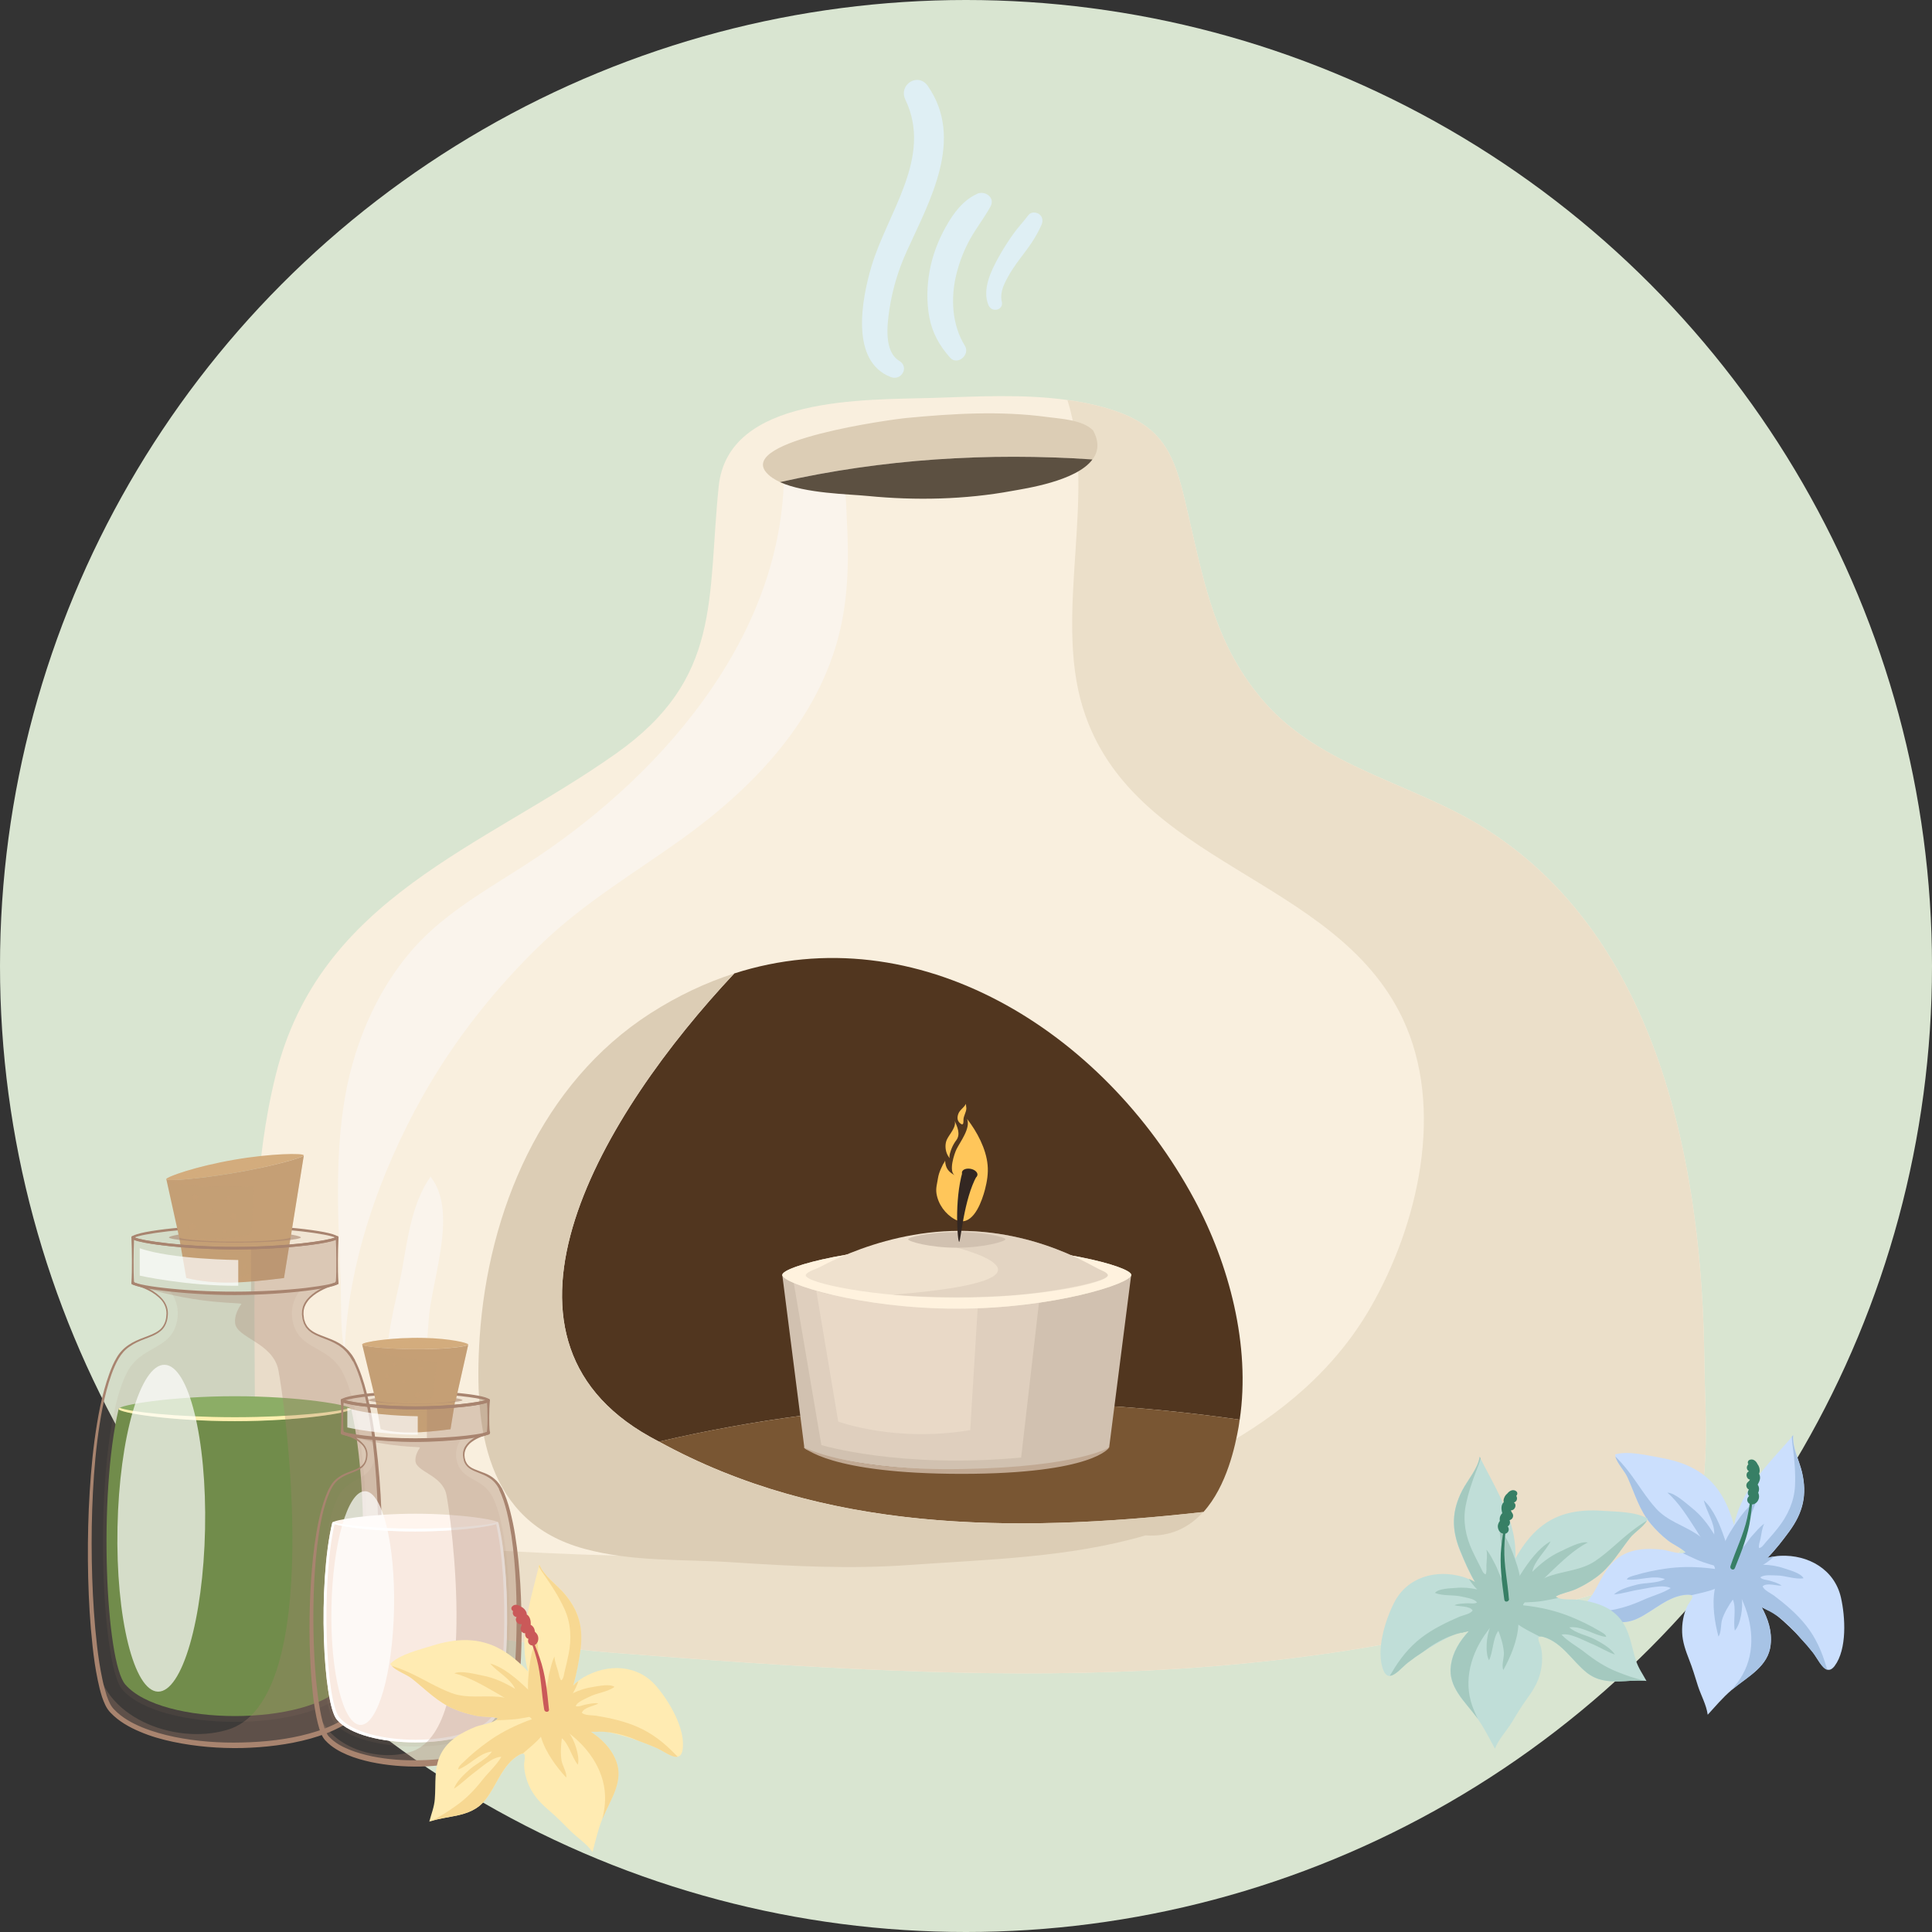 <?xml version="1.0" encoding="UTF-8"?>
<svg xmlns="http://www.w3.org/2000/svg" viewBox="0 0 220 220">
  <rect x="0" y="0" width="220" height="220" fill="#333333" stroke="none"/>
  <defs>
    <style>
      .cls-1, .cls-2, .cls-3, .cls-4 {
        fill: #a8846f;
      }

      .cls-5 {
        fill: #ebdfc9;
      }

      .cls-6 {
        fill: #dfeff4;
      }

      .cls-7, .cls-8 {
        fill: #fff;
      }

      .cls-9, .cls-10 {
        fill: #fff2de;
      }

      .cls-11, .cls-12 {
        fill: #c49f75;
      }

      .cls-13 {
        fill: #795633;
      }

      .cls-14 {
        fill: #f9eae1;
      }

      .cls-15 {
        isolation: isolate;
      }

      .cls-16 {
        fill: #c1a993;
      }

      .cls-17 {
        fill: #c0ded8;
      }

      .cls-18 {
        fill: #f9efde;
      }

      .cls-19 {
        fill: #8cad66;
      }

      .cls-2, .cls-20 {
        opacity: .1;
      }

      .cls-21 {
        fill: #ffc65a;
      }

      .cls-8 {
        opacity: .7;
      }

      .cls-22 {
        fill: #dccdb5;
      }

      .cls-23 {
        opacity: .4;
      }

      .cls-24 {
        fill: #a4c9bf;
      }

      .cls-25 {
        fill: #faf4ec;
      }

      .cls-26 {
        fill: #fff0b0;
      }

      .cls-27 {
        fill: #5c5041;
      }

      .cls-28 {
        fill: #332722;
      }

      .cls-29 {
        fill: #cbdffd;
      }

      .cls-3 {
        opacity: .6;
      }

      .cls-12, .cls-4, .cls-10, .cls-30 {
        opacity: .3;
      }

      .cls-12, .cls-30 {
        mix-blend-mode: multiply;
      }

      .cls-31 {
        fill: #fff5ee;
      }

      .cls-32 {
        fill: #efe1ce;
      }

      .cls-33 {
        fill: #718c4b;
      }

      .cls-34 {
        fill: #d1c1b0;
      }

      .cls-35, .cls-30 {
        fill: #d3ac7d;
      }

      .cls-36 {
        fill: #a7c3e5;
      }

      .cls-37 {
        fill: #d9e5d1;
      }

      .cls-38 {
        fill: #ca5959;
      }

      .cls-39 {
        fill: #ffebb2;
      }

      .cls-40 {
        fill: #51361f;
      }

      .cls-41 {
        fill: #f7d892;
      }

      .cls-42 {
        fill: #377f65;
      }
    </style>
  </defs>
  <g class="cls-15">
    <g id="Layer_2" data-name="Layer 2">
      <g id="_2" data-name="2">
        <g>
          <circle class="cls-37" cx="110" cy="110" r="110"/>
          <g>
            <g>
              <path class="cls-18" d="m191.63,176.13c-2.19,3.32-5.54,4.01-9.11,5.11-7.56,2.3-15.24,4.17-23,5.65-19.2,3.65-38.51,4.13-57.85,3.33-10.65-.4-21.32-1.2-31.98-2.03-6.43-.51-12.6-1.64-19.02-2.4-6.42-.75-13.12-2.69-17.04-8.19-.08-.12-.17-.23-.25-.37-.65-.97-1.19-1.96-1.66-2.96-3.03-6.54-2.67-14.08-2.73-21.17-.06-10.32-.1-20.61,2.41-30.69,5.02-20.23,23.55-25.85,38.76-36.61,12.07-8.53,10.36-17.53,11.68-30.42,1.06-10.33,16.62-9.83,24.44-10.07,4.84-.15,10.21-.47,15.27.24,2.17.29,4.28.78,6.25,1.54.43.17.83.34,1.2.55,4.42,2.21,5.16,6.05,6.34,11.12,1.83,7.91,3.11,14.9,8.69,21.25,6.4,7.29,16.7,9.17,24.7,14.1,20.3,12.48,25.15,39.02,25.35,61.13.05,5.84,1.04,15.66-2.44,20.89Z"/>
              <path class="cls-5" d="m191.63,176.13c-2.19,3.32-5.54,4.01-9.11,5.11-7.56,2.3-15.24,4.17-23,5.65-19.2,3.65-38.51,4.13-57.85,3.33-10.65-.4-21.32-1.2-31.98-2.03-6.43-.51-12.6-1.64-19.02-2.4-6.42-.75-13.12-2.69-17.04-8.19-.08-.12-.17-.23-.25-.37-.65-.97-1.19-1.96-1.66-2.96,6.04.66,12.04,1.47,17.82,1.85,22.24,1.46,44.68,2.3,66.52-2.9,15.12-3.6,31.9-10.16,40.05-24.41,5.39-9.41,8.46-22.61,3.6-32.85-7.74-16.26-30.81-17.41-36.39-35.32-3.37-10.78,1.63-24.33-1.77-35.09,2.17.29,4.28.78,6.25,1.54.43.17.83.34,1.2.55,4.42,2.21,5.16,6.05,6.34,11.12,1.83,7.91,3.11,14.9,8.69,21.25,6.4,7.29,16.7,9.17,24.7,14.1,20.3,12.48,25.15,39.02,25.35,61.13.05,5.84,1.04,15.66-2.44,20.89Z"/>
              <path class="cls-40" d="m141.17,161.65c1.25-8.42-1.2-17.7-5.17-25.07-10.39-19.3-31.6-32.41-52.39-25.73-14.96,15.93-30.2,41.23-9.61,52.75.35.2.7.37,1.05.56,21.77-5.09,44.15-5.65,66.12-2.5Z"/>
              <path class="cls-13" d="m75.05,164.16c18.66,10.24,40.07,10.47,61.98,8.02,2.69-2.97,3.64-7.61,4.01-9.68.05-.28.08-.56.12-.84-21.96-3.15-44.35-2.58-66.12,2.5Z"/>
              <path class="cls-22" d="m74,163.6c-20.59-11.51-5.35-36.82,9.61-52.75-3.21,1.03-6.4,2.52-9.55,4.54-12.38,7.96-18.48,22.55-19.44,36.89-.69,10.37.69,21.04,11.94,24.09,5.57,1.51,11.28,1.16,16.98,1.54,6.69.44,13.27.78,19.96.3,8.93-.63,18.3-.84,26.93-3.37,2.92.2,5.04-.96,6.59-2.67-22.32,2.5-44.12,2.24-63.03-8.58Z"/>
              <path class="cls-25" d="m89.27,52.97c.32,18.8-13.3,34.69-28.01,44.57-4.45,2.99-9.51,5.65-13.29,9.51-4.67,4.77-7.55,11.36-8.68,17.86-1.21,6.94-.77,14.24-.5,21.24.09,2.52-.06,5.33.46,7.77.32-10.01,4.01-20.41,8.86-29.05,3.61-6.44,8.36-12.44,13.7-17.54,4.8-4.58,10.37-7.88,15.74-11.72,7.9-5.66,15.05-12.97,17.77-22.53,1.27-4.47,1.37-9.12,1.12-13.74-.14-2.59,0-6.29-2.35-8.01"/>
              <path class="cls-25" d="m49.03,133.99c-2.21,3.09-2.66,7.45-3.33,11.04-.66,3.54-3.76,13.94.31,16.2,2.68-1.69,2.56-9.62,2.93-12.12.76-5.05,2.95-11.44.09-15.12Z"/>
              <path class="cls-22" d="m124.41,52.32c.65-.88.8-1.96.06-3.31-1.22-1.23-3.73-1.32-5.27-1.53-5.28-.71-10.65-.39-15.92.11-1.9.18-19.09,2.54-16.04,6.19.38.45.93.82,1.59,1.12,11.67-2.63,23.71-3.39,35.59-2.58Z"/>
              <path class="cls-27" d="m88.82,54.9c2.86,1.3,7.84,1.36,10.03,1.58,5.39.53,11.07.41,16.41-.58,1.48-.27,7.32-1.11,9.14-3.58-11.88-.81-23.92-.05-35.59,2.58Z"/>
              <g>
                <path class="cls-6" d="m103.25,28.62c2.63-5.79,6.59-12.75,2.41-18.82-1.11-1.61-3.39-.17-2.56,1.56,3.14,6.57-2.07,12.88-3.88,19.02-1.08,3.65-2.45,10.74,2.2,12.55,1.23.48,2.15-1.13.98-1.84-1.78-1.08-1.37-4.18-1.12-5.87.35-2.3,1.01-4.48,1.97-6.6Z"/>
                <path class="cls-6" d="m111.27,22.07c-1.62.75-2.67,2.16-3.53,3.69-.89,1.57-1.56,3.31-1.88,5.08-.32,1.76-.36,3.56-.03,5.32.34,1.77,1.17,3.24,2.36,4.57.83.93,2.32-.33,1.68-1.36-1.49-2.41-1.63-5.48-.96-8.17.35-1.39.86-2.72,1.56-3.98.71-1.27,1.61-2.42,2.32-3.7.57-1.03-.63-1.86-1.53-1.45Z"/>
                <path class="cls-6" d="m118.33,24.38c-.34-.24-.94-.27-1.22.11-.54.73-1.18,1.38-1.7,2.12-.61.86-1.19,1.75-1.7,2.68-.86,1.55-1.9,3.67-1.15,5.46.38.91,1.78.56,1.51-.44-.15-.55,0-1.28.25-1.86.37-.87.88-1.67,1.42-2.44.48-.68,1.18-1.54,1.7-2.32.45-.67.85-1.38,1.17-2.12.18-.43.12-.91-.29-1.19Z"/>
              </g>
              <g>
                <g>
                  <path class="cls-21" d="m109.46,139.08c-.23-.01-.47-.09-.73-.23-1.08-.59-1.9-1.72-2.09-2.94-.1-.63.08-1.15.17-1.76.06-.36.17-.69.32-1.03.08-.19.17-.37.26-.55.05-.09.24-.33.23-.43.04.88.38,1.3,1.1,1.69-.73-.44-.05-2.46.2-2.97.44-.88,1.63-2.4,1.2-3.45,1.13,1.44,2.17,3.4,2.34,5.24.09.96-.06,1.88-.3,2.81-.32,1.22-1.17,3.71-2.71,3.61Z"/>
                  <path class="cls-21" d="m107.82,131.35c-.2-.51-.21-1.12,0-1.58.27-.6,1.14-1.46.88-2.16.3.67.71,1.54.2,2.22-.22.29-.39.59-.53.93-.08.2-.38.96-.19,1.16-.15-.16-.27-.35-.36-.57Z"/>
                  <path class="cls-21" d="m109.52,128.03c-.05-.02-.12-.06-.2-.13-.33-.28-.34-.66-.2-1.05.17-.48.64-.7.87-1.15,0,.15.04.33.05.49,0,.48-.33.86-.33,1.35,0,.27,0,.54-.19.48Z"/>
                </g>
                <g>
                  <path class="cls-34" d="m128.82,145.18h-39.74l2.5,19.58s-.03.03-.03.04c0,.58,6.89,2.6,17.36,2.6s17.14-1.96,17.34-2.57h.05l2.51-19.65Z"/>
                  <path class="cls-10" d="m90.33,145.75l3.2,18.8s8.94,2.71,22.75,1.42l2.19-19.02s-15.84,1.33-28.14-1.2Z"/>
                  <path class="cls-32" d="m128.82,145.18c0,.99-8.9,3.84-19.87,3.84s-19.87-2.86-19.87-3.84,8.9-3.33,19.87-3.33,19.87,2.34,19.87,3.33Z"/>
                  <path class="cls-9" d="m108.95,141.85c-10.97,0-19.87,2.34-19.87,3.33s8.9,3.84,19.87,3.84,19.87-2.86,19.87-3.84-8.9-3.33-19.87-3.33Zm0,5.92c-9.5,0-17.2-1.7-17.2-2.55s7.7-2.88,17.2-2.88,17.2,2.03,17.2,2.88-7.7,2.55-17.2,2.55Z"/>
                  <path class="cls-32" d="m91.75,145.21s7.66-5.05,17.52-5.05,16.88,5.05,16.88,5.05h-34.4Z"/>
                  <g class="cls-23">
                    <path class="cls-34" d="m126.15,145.21s.05-.25-.69-.54c-1.52-.7-7.48-4.51-16.19-4.51-.09,0-.18,0-.27,0l-.05,1.91s14.42,3.62-7.28,5.36c3.38.31,9.74.47,15.06-.06,3.44-.34,9.44-1.42,9.42-2.16Z"/>
                  </g>
                  <path class="cls-34" d="m114.49,141.12c0,.25-2.48.96-5.54.96s-5.54-.71-5.54-.96,2.48-.83,5.54-.83,5.54.58,5.54.83Z"/>
                  <g>
                    <path class="cls-28" d="m111.24,133.88c-1.5,2.67-1.84,7.53-2.02,7.53s-.57-4.67.39-7.99l1.63.47Z"/>
                    <path class="cls-28" d="m111.29,133.85c-.09.3-.56.44-1.04.33-.48-.11-.79-.45-.7-.74.09-.3.56-.44,1.04-.33.48.11.79.45.7.74Z"/>
                  </g>
                  <path class="cls-10" d="m108.95,149.02c-5.49,0-10.45-.71-14.05-1.55-.87-.15-1.56-.32-1.95-.5l2.5,14.9s6.43,2.42,15.03.98l.85-13.88c-.78.03-1.58.05-2.39.05Z"/>
                  <path class="cls-16" d="m91.55,164.8s4.93,2.72,18.09,2.48c13.1-.23,16.68-2.46,16.68-2.46,0,0-1.73,3-16.78,3.01-15.2,0-17.98-3.03-17.98-3.03Z"/>
                </g>
              </g>
            </g>
            <g>
              <path class="cls-2" d="m40.29,154.95c-1.8-3.52-5.68-1.87-5.83-5.32-.11-2.51,3.93-3.49,3.93-3.49v-5.24h-.05c-.18-.38-5.3-1.23-11.59-1.23s-11.41.85-11.59,1.23h-.05v5.24s4.04.98,3.93,3.49c-.15,3.46-4.03,1.81-5.83,5.32-4.3,8.4-3.48,36.37-.58,39.73,4.7,5.42,23.57,5.41,28.26,0,2.91-3.35,3.73-31.32-.58-39.73Z"/>
              <g class="cls-20">
                <path class="cls-1" d="m39.04,156.32c-1.63-3.19-4.96-2.49-5.7-5.81-.49-2.23.9-3.63.9-3.63h0c-2.02.22-4.64.39-7.5.39s-5.48-.17-7.5-.39h0s1.39,1.41.9,3.63c-.74,3.31-4.07,2.62-5.7,5.81-3.9,7.63-3.16,33.01-.52,36.06,2.13,2.46,7.48,3.69,12.82,3.69,5.35,0,10.69-1.23,12.82-3.69,2.64-3.04,3.38-28.43-.52-36.06Z"/>
              </g>
              <g>
                <path class="cls-11" d="m20.4,140.89l.81,4.64c3.41.78,6.36.6,11.13,0l.75-4.64h-12.69Z"/>
                <path class="cls-12" d="m20.4,140.89s3.26,1.11,8.13,1.53c0,.39,0,1.79-.08,2.52-1.31,1.08-7.24.59-7.24.59,3.41.78,6.36.6,11.13,0l.75-4.64h-12.69Z"/>
                <g>
                  <path class="cls-12" d="m22.4,142.61c0,.19-.15.35-.35.35s-.35-.15-.35-.35.15-.35.35-.35.35.15.35.35Z"/>
                  <circle class="cls-12" cx="27.81" cy="144.27" r=".24"/>
                  <circle class="cls-12" cx="25.85" cy="142.86" r=".24"/>
                </g>
              </g>
              <path class="cls-1" d="m40.17,155.02c-.15-.24-.28-.52-.46-.73l-.26-.33c-.1-.1-.2-.2-.3-.3-.1-.1-.21-.19-.33-.27-.12-.08-.22-.18-.35-.24-.24-.15-.5-.28-.76-.4-.26-.12-.53-.23-.81-.33-.27-.11-.55-.21-.81-.34-.13-.06-.27-.12-.4-.2-.13-.07-.26-.15-.37-.25-.12-.09-.24-.19-.33-.31l-.15-.17c-.04-.06-.07-.13-.11-.2-.08-.13-.15-.26-.18-.41-.04-.14-.1-.28-.11-.43l-.06-.44c0-.16.01-.3.02-.44.02-.15.07-.3.1-.45.05-.14.12-.28.18-.41.07-.13.17-.25.25-.37.1-.12.2-.22.3-.33.22-.21.45-.39.69-.56.25-.16.5-.31.77-.45.53-.27,1.07-.49,1.65-.66h0l-.11.14c.07-.87.08-1.75.07-2.62,0-.87-.02-1.75-.07-2.62l.15.15h-.05l.13-.21s.02.05.03.07c0,.03.01-.03,0,.06h0s0,.02,0,.02c0,0-.02.04-.04.07-.07.07-.09.07-.13.1-.07.03-.13.06-.19.08-.12.04-.24.08-.37.11-.24.06-.48.11-.73.16-.49.09-.97.17-1.46.23-.98.13-1.95.23-2.93.31-1.96.16-3.93.23-5.89.23-1.97,0-3.93-.08-5.89-.23-.98-.08-1.96-.18-2.93-.31-.49-.07-.97-.14-1.46-.23-.24-.05-.49-.1-.73-.16-.12-.03-.24-.06-.37-.11-.06-.02-.12-.05-.19-.08-.03-.02-.06-.03-.11-.07-.02-.01-.04-.03-.06-.1,0-.04-.02-.03,0-.1v-.02s.16.18.16.18h-.05l.15-.15c-.04.87-.05,1.75-.06,2.62,0,.87,0,1.75.06,2.62h0s-.11-.14-.11-.14c.64.19,1.24.45,1.83.76.58.31,1.12.71,1.55,1.22.43.51.65,1.2.56,1.87-.04.64-.31,1.34-.85,1.75-.52.42-1.16.64-1.76.87-.61.23-1.2.49-1.72.86-1.09.71-1.62,1.96-2.07,3.16-.86,2.44-1.29,5.02-1.62,7.59-.32,2.58-.49,5.17-.58,7.77-.09,2.6-.08,5.2,0,7.79.09,2.6.25,5.19.55,7.76.15,1.29.34,2.57.61,3.83.13.63.3,1.25.49,1.86.22.6.44,1.18.87,1.59.87.91,2,1.53,3.18,2.02,1.18.48,2.43.83,3.69,1.09,2.52.51,5.12.7,7.69.63,2.58-.06,5.16-.34,7.64-1.02,1.24-.34,2.45-.79,3.55-1.41,1.07-.62,2.17-1.43,2.5-2.61.43-1.18.68-2.46.89-3.73.2-1.28.36-2.56.48-3.85.46-5.17.55-10.37.31-15.56-.14-2.59-.35-5.18-.73-7.75-.19-1.28-.44-2.56-.74-3.81-.31-1.25-.7-2.5-1.27-3.65h0Zm.25-.14c.6,1.18,1,2.43,1.33,3.7.32,1.27.59,2.55.78,3.84.41,2.58.65,5.18.81,7.78.15,2.6.2,5.21.18,7.82-.02,2.61-.14,5.22-.37,7.82-.12,1.3-.27,2.6-.47,3.89-.21,1.29-.45,2.59-.91,3.85-.1.3-.27.66-.44.95l-.14.2-.07.1c-.06.08-.07.07-.1.12l-.36.37c-.5.46-1.05.86-1.63,1.18-1.16.66-2.41,1.12-3.68,1.48-2.54.7-5.17,1-7.79,1.07-2.62.05-5.25-.16-7.83-.7-1.29-.27-2.56-.63-3.78-1.15-1.21-.51-2.42-1.18-3.35-2.16-.51-.51-.76-1.18-.98-1.8-.2-.63-.36-1.27-.49-1.92-.27-1.29-.45-2.58-.59-3.88-.29-2.6-.43-5.2-.5-7.81-.06-2.61-.04-5.21.07-7.82.12-2.6.31-5.2.65-7.79.36-2.58.8-5.17,1.7-7.63.23-.62.47-1.21.82-1.79.33-.58.8-1.07,1.35-1.44.55-.38,1.16-.63,1.77-.86.61-.23,1.23-.44,1.73-.83.51-.39.77-1,.81-1.65.08-.63-.13-1.27-.54-1.76-.85-.96-2.11-1.48-3.33-1.79-.07-.02-.11-.07-.11-.14h0c.06-.88.06-1.75.06-2.62,0-.87-.02-1.75-.06-2.62,0-.08.06-.14.13-.14h.01s0,0,0,0h.11c.06,0,.11.05.11.11,0,.03,0,.05-.02.07v.02c-.01-.05,0-.03-.01-.06-.01-.03-.02-.03-.01-.02,0,0,.02.02.04.03.04.02.1.04.15.06.11.04.22.07.34.1.23.06.47.11.71.16.48.09.96.16,1.45.23.97.13,1.94.23,2.92.31,1.95.16,3.91.23,5.87.23,1.96,0,3.92-.08,5.87-.23.98-.08,1.95-.18,2.92-.31.48-.07.97-.14,1.45-.23.24-.05.48-.1.71-.16.12-.03.23-.06.34-.1.05-.02.11-.04.15-.06.02,0,.05-.03.03,0,0,.02,0,.02,0,0h0s0-.02,0-.02c-.02.09,0,.03-.01.05,0,.01,0,.02,0,.03l.13-.21h.05s.02,0,.02,0c.08,0,.13.07.13.14h0c-.05.87-.07,1.75-.07,2.62,0,.87,0,1.75.07,2.62,0,.06-.03.12-.09.13h-.02s0,0,0,0c-.55.13-1.1.32-1.62.57-.26.13-.51.27-.75.42-.24.16-.47.33-.68.53-.1.1-.2.2-.29.31-.08.12-.17.23-.24.35-.06.13-.13.25-.18.38-.03.13-.08.26-.1.4,0,.14-.03.3-.02.43l.05.43c0,.15.07.27.11.41.03.14.1.26.17.38.04.06.07.12.11.18l.14.16c.09.11.19.2.31.28.11.09.23.16.36.23.12.07.25.13.38.19.26.12.54.21.81.32.27.1.55.21.82.32.27.12.54.24.8.4.13.07.25.16.37.25.12.08.25.17.35.28.11.1.22.2.33.31l.29.35c.2.23.32.49.48.74h0Z"/>
              <path class="cls-1" d="m26.74,142.27c-5.6,0-11.76-.71-11.76-1.36s6.26-1.4,11.76-1.4,11.76.75,11.76,1.4-6.15,1.36-11.76,1.36Zm-11.4-1.36c.75.35,5.48,1.07,11.4,1.07s10.64-.72,11.4-1.07c-.75-.36-5.49-1.11-11.4-1.11s-10.64.74-11.4,1.11Z"/>
              <path class="cls-1" d="m38.49,146.1s0,0,0,.02c0,0,0,.03-.05.08-.05.05-.08.07-.11.09-.04.02-.07.04-.12.06-.17.07-.42.14-.74.21-.63.14-1.54.29-2.64.43-2.19.27-5.13.47-8.08.48-2.94,0-5.88-.21-8.08-.48-1.1-.13-2.01-.28-2.64-.43-.32-.07-.57-.14-.74-.21-.09-.04-.15-.06-.22-.12-.01-.01-.03-.02-.04-.04-.02-.02-.03-.05-.03-.07-.01-.04-.01-.06-.01-.06,0-.08.07-.15.15-.15s.15.07.15.15c0,0,0,0,0-.03,0,0,0-.02-.02-.03h0s.06.04.13.07c.15.06.39.13.69.19.62.14,1.52.28,2.61.4,2.18.25,5.11.43,8.04.42,2.93,0,5.86-.17,8.04-.42,1.09-.13,1.99-.27,2.61-.4.31-.07.55-.13.69-.19.03-.01.07-.03.09-.04.03-.01.04-.03.02,0,0,0,0,.02,0,.02,0,0,0-.01,0-.02,0-.01,0-.02,0-.02v-.02c.04-.07.12-.11.2-.08.07.03.11.12.08.19Z"/>
              <path class="cls-3" d="m34.26,140.91c0,.24-3.36.59-7.51.59s-7.51-.35-7.51-.59,3.36-.81,7.51-.81,7.51.57,7.51.81Z"/>
              <path class="cls-35" d="m34.58,131.55c.04.25-3.4,1.22-7.72,1.98-4.32.75-7.89,1-7.93.75-.04-.25,3.36-1.46,7.68-2.21,4.32-.75,7.93-.77,7.97-.52Z"/>
              <path class="cls-11" d="m26.87,133.53c-4.32.75-7.89,1-7.93.75l1.46,6.61c0,.2,2.84.5,6.35.5s6.35-.29,6.35-.5l1.5-9.34c.04.25-3.4,1.22-7.72,1.98Z"/>
              <path class="cls-33" d="m13.51,160.44c-2.32,9.8-1.48,28.81.76,31.38,2.08,2.4,7.28,3.59,12.48,3.59,5.2,0,10.4-1.19,12.48-3.59,2.23-2.57,3.07-21.57.76-31.37H13.51Z"/>
              <path class="cls-19" d="m39.98,160.43c0,.43-5.93,1.39-13.24,1.39s-13.24-.96-13.24-1.39,5.93-1.44,13.24-1.44,13.24,1.01,13.24,1.44Z"/>
              <path class="cls-26" d="m39.83,160.31c-.92.43-6.42,1.07-13.09,1.07s-12.17-.64-13.09-1.07c-.09.05-.15.09-.15.13,0,.43,5.93,1.39,13.24,1.39s13.24-.96,13.24-1.39c0-.04-.06-.08-.15-.13Z"/>
              <path class="cls-4" d="m40.29,154.95c-1.8-3.52-5.68-1.87-5.83-5.32-.11-2.51,3.93-3.49,3.93-3.49v-5.24h-.05s.02.02.02.02c0,.34-4.24,1.05-9.78,1.19v5.14s-8.02-.13-12.02-.58c6.35,1.93,11.06,1.62,10.92,1.82-.42.61-.79,1.38-.71,2.16.17,1.72,4.26,2.21,4.92,5.32.65,3.11,5.58,37.84-5.88,41.03-6.07,1.75-14.34-1.58-14.82-7.98.41,2.82.97,4.9,1.63,5.67,4.7,5.42,23.57,5.41,28.26,0,2.91-3.35,3.73-31.32-.58-39.73Z"/>
              <path class="cls-8" d="m15.91,142.13v3.13s5.36,1.2,11.22,1.15v-2.93s-7.62-.06-11.22-1.34Z"/>
              <path class="cls-8" d="m23.35,174.12c-.21,10.28-2.61,18.56-5.36,18.51-2.75-.06-4.82-8.43-4.61-18.71.21-10.28,2.61-18.56,5.36-18.51,2.75.06,4.82,8.43,4.61,18.71Z"/>
              <path class="cls-12" d="m26.87,133.53c-4.32.75-7.89,1-7.93.75,0,0,.17,1.17,10,.8-.1.9-.29,4.95-.33,5.32-2.29,1.09-8.22.49-8.22.49,0,.2,2.84.5,6.35.5s6.35-.29,6.35-.5l1.5-9.34c.04.25-3.4,1.22-7.72,1.98Z"/>
              <g>
                <path class="cls-12" d="m22.21,139.71c0,.19-.15.35-.35.35s-.35-.15-.35-.35.15-.35.35-.35.35.15.35.35Z"/>
                <path class="cls-12" d="m26.92,138.52c0,.19-.15.35-.35.35s-.35-.15-.35-.35.15-.35.35-.35.35.15.35.35Z"/>
                <path class="cls-12" d="m22.56,136.31c0,.19-.15.35-.35.35s-.35-.15-.35-.35.15-.35.35-.35.35.15.35.35Z"/>
                <path class="cls-12" d="m24.28,137.94c0,.13-.11.24-.24.24s-.24-.11-.24-.24.11-.24.24-.24.24.11.24.24Z"/>
                <path class="cls-12" d="m26.23,136.47c0,.13-.11.24-.24.24s-.24-.11-.24-.24.11-.24.24-.24.24.11.24.24Z"/>
                <path class="cls-12" d="m25.76,140.3c0,.13-.11.24-.24.24s-.24-.11-.24-.24.11-.24.24-.24.24.11.24.24Z"/>
              </g>
              <path class="cls-30" d="m28.86,133.04c-4.32.75-7.89,1-7.93.75-.03-.16,1.33-.7,3.43-1.27-3.19.71-5.46,1.56-5.42,1.76.04.25,3.61,0,7.93-.75,2.26-.39,4.28-.85,5.68-1.23-1.09.25-2.35.5-3.69.74Z"/>
              <g>
                <path class="cls-30" d="m25.52,132.93c.01.07-.2.17-.48.21-.28.05-.51.03-.52-.04s.2-.17.48-.21.51-.03.52.04Z"/>
                <path class="cls-30" d="m30.6,132.37c.01.07-.2.17-.48.21-.28.05-.51.03-.52-.04-.01-.07.2-.17.48-.21s.51-.03.52.04Z"/>
                <path class="cls-30" d="m28.97,132.06c.01.07-.2.17-.48.21-.28.05-.51.03-.52-.04s.2-.17.48-.21c.28-.05.51-.03.52.04Z"/>
                <path class="cls-30" d="m22.93,133.25c0,.05-.15.12-.35.15-.2.03-.37.02-.38-.03,0-.05.15-.12.35-.15.2-.03.37-.02.38.03Z"/>
                <path class="cls-30" d="m32.91,131.76c0,.05-.15.12-.35.15-.2.03-.37.02-.38-.03,0-.05.15-.12.35-.15.2-.03.37-.02.38.03Z"/>
              </g>
            </g>
            <g>
              <path class="cls-2" d="m56.99,169.48c-1.29-2.51-4.06-1.33-4.17-3.81-.08-1.79,2.81-2.5,2.81-2.5v-3.75h-.04c-.13-.27-3.79-.88-8.29-.88s-8.16.61-8.29.88h-.04v3.75s2.89.7,2.81,2.5c-.11,2.47-2.88,1.29-4.17,3.81-3.08,6.01-2.49,26.01-.41,28.4,3.36,3.88,16.85,3.87,20.2,0,2.08-2.4,2.66-22.4-.41-28.4Z"/>
              <g class="cls-20">
                <path class="cls-1" d="m56.09,170.46c-1.17-2.28-3.55-1.78-4.08-4.15-.35-1.59.64-2.6.64-2.6h0c-1.45.16-3.32.28-5.36.28s-3.92-.12-5.36-.28h0s1,1.01.64,2.6c-.53,2.37-2.91,1.87-4.08,4.15-2.79,5.45-2.26,23.6-.37,25.78,1.52,1.76,5.35,2.64,9.17,2.64,3.82,0,7.64-.88,9.17-2.64,1.89-2.18,2.42-20.33-.37-25.78Z"/>
              </g>
              <g>
                <path class="cls-11" d="m42.76,159.43l.58,3.32c2.44.56,4.55.43,7.96,0l.54-3.32h-9.07Z"/>
                <path class="cls-12" d="m42.76,159.43s2.33.79,5.82,1.1c0,.28,0,1.28-.06,1.8-.94.77-5.18.42-5.18.42,2.44.56,4.55.43,7.96,0l.54-3.32h-9.07Z"/>
                <g>
                  <circle class="cls-12" cx="43.95" cy="160.66" r=".25"/>
                  <path class="cls-12" d="m48.24,161.84c0,.1-.08.17-.17.17s-.17-.08-.17-.17.08-.17.17-.17.17.08.17.17Z"/>
                  <path class="cls-12" d="m46.83,160.83c0,.1-.08.17-.17.17s-.17-.08-.17-.17.08-.17.17-.17.17.08.17.17Z"/>
                </g>
              </g>
              <path class="cls-1" d="m56.84,169.57c-.11-.17-.2-.38-.32-.52-.11-.16-.24-.3-.39-.44-.14-.14-.31-.25-.48-.36-.17-.11-.35-.2-.54-.29-.37-.17-.77-.3-1.16-.48-.19-.09-.39-.19-.56-.33-.09-.07-.17-.14-.24-.23-.08-.08-.14-.17-.19-.27-.12-.19-.16-.41-.2-.62l-.04-.32c0-.12,0-.21.01-.32.03-.22.11-.44.21-.63.11-.19.25-.36.4-.51.31-.31.67-.54,1.04-.74.38-.2.77-.36,1.18-.49h0s-.13.16-.13.16c.08-.62.09-1.25.08-1.87,0-.62-.02-1.25-.08-1.87h0s.17.17.17.17h-.04l.15-.24s.02.05.03.07c0,.03.01-.04,0,.07h0s0,.01,0,.01c0,0-.01.03-.04.07-.07.07-.09.07-.11.09-.05.03-.1.05-.14.06-.09.03-.18.06-.27.08-.18.04-.35.08-.52.11-.35.07-.7.12-1.05.17-.7.09-1.4.17-2.1.22-1.4.11-2.81.17-4.22.17-1.41,0-2.81-.05-4.22-.17-.7-.06-1.4-.13-2.1-.22-.35-.05-.7-.1-1.05-.17-.17-.03-.35-.07-.52-.11-.09-.02-.18-.05-.27-.08-.05-.02-.09-.03-.14-.06-.03-.02-.05-.02-.09-.06-.01-.01-.04-.03-.06-.09,0-.04-.02-.03,0-.1h.01s.16.19.16.19h-.04s.17-.17.17-.17c-.04.62-.06,1.25-.07,1.87,0,.62,0,1.25.07,1.87h0s-.13-.16-.13-.16c.9.31,1.79.72,2.42,1.46.31.37.47.88.4,1.36-.03.46-.23.97-.62,1.27-.38.31-.84.46-1.27.63-.43.17-.85.35-1.22.61-.77.5-1.14,1.39-1.46,2.24-.61,1.74-.91,3.58-1.14,5.42-.22,1.84-.34,3.69-.4,5.55-.06,1.85-.05,3.71.01,5.57.07,1.85.18,3.71.41,5.54.11.92.25,1.83.44,2.73.1.45.21.89.35,1.32.15.43.31.82.6,1.09.61.64,1.4,1.07,2.24,1.41.84.34,1.72.58,2.61.77,1.79.36,3.64.49,5.47.44,1.83-.04,3.67-.24,5.43-.72.88-.24,1.73-.56,2.51-.99.76-.44,1.51-1,1.73-1.8.59-1.68.79-3.56.98-5.39.33-3.69.41-7.41.25-11.11-.09-1.85-.24-3.7-.51-5.53-.29-1.82-.63-3.67-1.42-5.32h0Zm.29-.16c.43.85.72,1.75.96,2.66.23.91.43,1.83.57,2.75.3,1.85.47,3.71.59,5.57.21,3.73.22,7.47-.11,11.2-.08.93-.19,1.86-.34,2.79-.15.93-.32,1.86-.65,2.78-.07.22-.21.49-.33.71-.08.11-.1.17-.23.31l-.26.27c-.37.34-.77.63-1.19.87-.84.48-1.75.82-2.66,1.07-1.83.51-3.72.72-5.6.77-1.88.03-3.77-.12-5.63-.51-.92-.2-1.84-.46-2.72-.83-.87-.37-1.75-.86-2.43-1.58-.38-.38-.57-.89-.72-1.33-.14-.46-.26-.92-.35-1.38-.19-.93-.32-1.85-.42-2.79-.39-3.72-.44-7.46-.28-11.19.09-1.86.23-3.72.48-5.58.26-1.85.59-3.7,1.23-5.47.17-.45.34-.86.59-1.28.24-.42.58-.78.98-1.04.78-.57,1.78-.67,2.5-1.2.36-.28.54-.69.57-1.16.05-.44-.09-.89-.38-1.23-.6-.68-1.51-1.04-2.37-1.24-.07-.02-.12-.08-.13-.15h0c.06-.63.07-1.26.07-1.88,0-.62-.02-1.25-.07-1.87,0-.09.06-.16.14-.17h0s.02,0,.02,0h0s.04,0,.04,0h.06c.07,0,.13.06.13.13,0,.03-.01.06-.03.08h-.01c0-.05,0-.03,0-.06-.02-.04-.03-.04-.02-.04,0,0,0,0,.02,0,.03.01.06.03.1.04.07.03.16.05.24.07.16.04.33.08.5.11.34.06.68.12,1.03.16.69.09,1.39.16,2.08.22,1.39.11,2.79.17,4.19.17,1.4,0,2.8-.05,4.19-.17.7-.06,1.39-.13,2.08-.22.35-.05.69-.1,1.03-.16.17-.03.34-.07.5-.11.08-.02.16-.04.24-.07.04-.01.07-.03.1-.04.01,0,.03-.03,0,.02,0,.02,0,.04,0,.01h0s0-.01,0-.01v.06s-.01.03,0,.05l.15-.24h.04c.09,0,.17.08.17.17h0c-.06.62-.08,1.25-.08,1.87,0,.62,0,1.25.08,1.87,0,.06-.03.12-.08.14l-.05.02h0c-.78.18-1.58.5-2.18,1.04-.14.14-.27.3-.37.47-.1.18-.16.35-.2.55,0,.1-.02.22-.02.3l.03.3c.04.19.09.39.2.56.04.09.1.17.17.24.06.08.14.14.22.2.15.12.34.21.52.29.37.16.77.29,1.17.45.2.08.39.17.58.28.18.11.37.23.53.38.17.14.32.3.46.48.15.17.23.35.35.53h0Z"/>
              <path class="cls-1" d="m47.3,160.48c-3.41,0-8.47-.43-8.47-1.03s5.14-1.07,8.47-1.07,8.47.46,8.47,1.07-5.06,1.03-8.47,1.03Zm-7.96-1.04c.85.26,4.04.7,7.96.7s7.11-.44,7.96-.7c-.85-.27-4.05-.73-7.96-.73s-7.11.46-7.96.73Z"/>
              <path class="cls-1" d="m55.76,163.18s0,0,0,.01c0,0,0,.02-.05.07-.05.06-.08.07-.1.08-.03.02-.06.03-.09.04-.13.05-.31.11-.54.16-.46.1-1.11.22-1.89.32-1.57.19-3.68.34-5.79.34-2.11,0-4.21-.15-5.78-.34-.79-.1-1.44-.21-1.89-.32-.23-.05-.41-.1-.54-.16-.07-.03-.12-.05-.17-.1-.01-.01-.02-.02-.03-.03-.02-.02-.03-.05-.03-.07-.01-.04-.01-.06-.01-.06,0-.09.08-.17.17-.17s.17.08.17.17c0,0,0-.01,0-.04,0-.01-.01-.03-.02-.04,0,0,0,0,0,0-.01,0,.03.02.07.03.1.04.27.08.49.13.44.09,1.09.19,1.86.28,1.56.18,3.65.31,5.74.3,2.09,0,4.18-.12,5.74-.3.78-.09,1.42-.18,1.86-.28.22-.05.39-.09.49-.13.02,0,.05-.02.06-.02.02,0,.02-.02,0,.01-.02.04,0,.03,0,.02,0,0,0-.01,0-.01v-.02c.04-.08.14-.12.23-.09.08.04.12.13.09.22Z"/>
              <path class="cls-3" d="m52.67,159.44c0,.17-2.41.42-5.37.42s-5.37-.25-5.37-.42,2.41-.58,5.37-.58,5.37.41,5.37.58Z"/>
              <path class="cls-35" d="m53.31,153.1c0,.19-2.03.49-4.96.53-3.54.05-7.06-.27-7.11-.53-.05-.27,3.37-.83,6.99-.75,3,.06,5.08.56,5.09.75Z"/>
              <path class="cls-11" d="m48.35,153.63c-3.54.05-7.06-.27-7.11-.53l1.53,6.36c0,.18,2.5.41,5.17.38,2.29-.02,3.94-.23,3.95-.36l1.43-6.37c0,.19-2.03.49-4.96.53Z"/>
              <g>
                <path class="cls-14" d="m37.83,173.4c-1.66,7.01-1.06,20.6.54,22.44,1.48,1.71,5.2,2.57,8.92,2.57,3.72,0,7.44-.85,8.92-2.57,1.6-1.84,2.2-15.42.54-22.43h-18.93Z"/>
                <path class="cls-7" d="m56.76,173.41h-.29c1.6,6.92,1.02,20.34-.52,22.16-1.44,1.69-5.04,2.54-8.65,2.54-3.6,0-7.21-.84-8.65-2.54-1.55-1.82-2.13-15.25-.52-22.17h-.29c-1.66,7.01-1.06,20.6.54,22.44,1.48,1.71,5.2,2.57,8.92,2.57,3.72,0,7.44-.85,8.92-2.57,1.6-1.84,2.2-15.42.54-22.43Z"/>
              </g>
              <path class="cls-31" d="m56.76,173.4c0,.3-4.24.99-9.46.99s-9.46-.69-9.46-.99,4.24-1.03,9.46-1.03,9.46.72,9.46,1.03Z"/>
              <path class="cls-7" d="m56.66,173.31c-.66.31-4.59.76-9.36.76s-8.7-.45-9.36-.76c-.06.03-.11.06-.11.09,0,.3,4.24.99,9.46.99s9.46-.69,9.46-.99c0-.03-.04-.06-.11-.09Z"/>
              <path class="cls-4" d="m56.99,169.48c-1.29-2.51-4.06-1.33-4.17-3.81-.08-1.79,2.81-2.5,2.81-2.5v-3.75h-.04s.01.01.01.02c0,.24-3.03.75-6.99.85v3.67s-5.74-.09-8.6-.42c4.54,1.38,7.91,1.16,7.81,1.3-.3.44-.56.99-.51,1.55.12,1.23,3.05,1.58,3.52,3.8.47,2.22,3.99,27.06-4.2,29.34-4.34,1.25-10.25-1.13-10.6-5.71.29,2.02.69,3.5,1.17,4.05,3.36,3.88,16.85,3.87,20.2,0,2.08-2.4,2.66-22.4-.41-28.4Z"/>
              <path class="cls-8" d="m39.55,160.31v2.24s3.84.86,8.02.82v-2.1s-5.45-.04-8.02-.96Z"/>
              <path class="cls-8" d="m44.87,183.19c-.15,7.35-1.86,13.27-3.83,13.23-1.97-.04-3.45-6.03-3.3-13.38.15-7.35,1.86-13.27,3.83-13.23,1.97.04,3.45,6.03,3.3,13.38Z"/>
              <path class="cls-12" d="m48.35,153.63c-3.54.05-7.06-.27-7.11-.53,0,0,.2,1.21,8.49,2.03-.11.69-.43,3.72-.48,3.99-1.61.81-6.48.34-6.48.34,0,.18,2.5.41,5.17.38,2.29-.02,3.94-.23,3.95-.36l1.43-6.37c0,.19-2.03.49-4.96.53Z"/>
              <g>
                <path class="cls-12" d="m47.56,155.9c0-.16.14-.29.31-.29.17,0,.31.14.31.3,0,.17-.14.29-.31.29-.17,0-.3-.14-.3-.31Z"/>
                <path class="cls-12" d="m43.81,156.7c0-.15.12-.26.26-.26.14,0,.24.13.24.28,0,.15-.13.27-.26.26-.14,0-.24-.14-.23-.28Z"/>
                <path class="cls-12" d="m47.21,158.84c0-.17.14-.29.31-.28.17.02.31.17.31.35,0,.17-.15.3-.32.28-.17-.02-.31-.18-.3-.35Z"/>
                <path class="cls-12" d="m45.79,157.3c0-.11.09-.19.2-.18.11,0,.19.1.19.21,0,.11-.09.19-.2.18-.11,0-.19-.1-.19-.21Z"/>
                <path class="cls-12" d="m44.23,158.37c0-.11.09-.18.19-.17.1,0,.17.1.17.21,0,.11-.09.19-.19.17-.1-.01-.17-.11-.17-.21Z"/>
                <path class="cls-12" d="m44.72,155.36c0-.1.09-.18.18-.18.1,0,.17.08.17.19,0,.1-.09.18-.19.18-.1,0-.17-.09-.17-.19Z"/>
              </g>
              <path class="cls-30" d="m49.78,153.49c-3.24.04-6.44-.28-6.48-.53-.03-.16,1.28-.44,3.13-.6-2.89.09-5.23.52-5.19.74.05.26,3.57.59,7.11.53,1.6-.02,2.92-.12,3.78-.24-.66.05-1.46.09-2.35.1Z"/>
              <g>
                <path class="cls-30" d="m48.58,153.11c0,.06-.17.11-.39.11-.23,0-.42-.05-.42-.12s.17-.12.4-.11c.22,0,.41.06.42.12Z"/>
                <path class="cls-30" d="m47.16,152.61c0,.06-.14.1-.32.1-.18,0-.33-.05-.34-.1,0-.06.14-.1.32-.1.18,0,.33.05.33.1Z"/>
                <path class="cls-30" d="m50.25,152.72c0,.06-.15.1-.34.1-.19,0-.36-.05-.36-.11,0-.06.15-.11.35-.1.19,0,.35.05.36.11Z"/>
                <path class="cls-30" d="m52,153.14s-.13.09-.31.09c-.18,0-.34-.04-.35-.09,0-.05.14-.09.32-.09.18,0,.33.04.34.09Z"/>
                <path class="cls-30" d="m44.94,152.82s-.09.07-.21.07c-.12,0-.22-.03-.22-.07,0-.04.09-.07.21-.07.12,0,.22.03.22.07Z"/>
              </g>
            </g>
            <g>
              <g>
                <path class="cls-39" d="m48.9,207.43c.06-.02.12-.04.18-.06.01,0,.02,0,.02,0,.95-.3,1.94-.42,2.89-.62,1.24-.27,2.41-.68,3.3-1.82,1.28-1.63,1.93-4.02,3.84-5.1.18-.1.31-.14.4-.14.43,0,.13.9.15,1.36.05,1.01.37,2.02.88,2.9.53.92,1.3,1.65,2.1,2.33.82.7,1.54,1.45,2.31,2.22.81.8,1.84,1.45,2.5,2.39.34-1.26.61-2.49,1.09-3.7,0-.02.01-.04.01-.05.04-.08.07-.16.11-.25.87-2.05,2.35-4.09,1.46-6.37-.58-1.49-1.66-2.5-2.9-3.34-.2-.14-.4-.27-.61-.4.09,0,.17.02.26.03.33.04.65.1.98.15.47.08.95.17,1.41.28,1.22.27,2.42.62,3.59,1.04.01,0,.02,0,.04.01.65.23,1.29.49,1.91.76.7.31,1.74,1.12,2.37.98h0c.26-.06.46-.28.53-.75.39-2.37-1.51-5.54-2.97-7.25-2.12-2.51-5.55-2.62-8.3-1.03-.21.12-.41.25-.59.4-.22.16-.42.33-.61.52.4-1.29.63-2.66.81-3.83.4-2.63-.1-4.65-1.83-6.67-.86-.99-2.32-2.01-2.82-3.27-.02.07-.03.15-.06.23-.72,3.03-1.77,6.27-1.63,9.4.04.86.17,1.72.42,2.57-.9-.96-1.89-1.83-2.98-2.46-2.57-1.5-5.24-1.35-8.01-.47-1.38.43-3.64.97-4.72,2.05.04.07.09.12.14.19.55.62,1.69.96,2.36,1.5,1.59,1.26,2.9,2.67,4.81,3.46.81.34,1.67.59,2.54.76.77.15,1.7.05,2.42.28-.06.08-.15.15-.24.22-.6.4-1.75.53-2.32.76-1.59.65-3.11,1.49-3.93,3.07-.84,1.64-.55,3.42-.7,5.18-.07.89-.4,1.68-.62,2.53Z"/>
                <path class="cls-41" d="m60.7,196.35c.13-.01.26-.03.38-.04.1-.02.18-.03.27-.05.01,0,.02,0,.03,0,.05,0,.1-.02.13-.04.27-.06.52-.14.76-.24.05-.03.11-.05.16-.08.01,0,.02,0,.02,0h0c.33-.18.63-.4.91-.65.38-.35.73-.79,1.11-1.29.29-.37.54-.75.76-1.14.26-.45.48-.91.64-1.4-.22.16-.42.33-.61.52.4-1.29.63-2.66.81-3.83.4-2.63-.1-4.65-1.83-6.67-.86-.99-2.32-2.01-2.82-3.27-.02.07-.03.15-.06.23.21.37.45.73.69,1.06.83,1.18,1.63,2.45,2.23,3.76.74,1.63.82,3.4.47,5.13-.13.69-.3,1.37-.47,2.05-.07.31-.1.77-.38.95-.22-.29-.24-.68-.34-1.01-.15-.56-.4-1.11-.42-1.71-.29.57-.43,1.28-.59,1.88-.16.64-.15,1.53-.53,2.07-.49-1.79-.61-3.7-.82-5.54-.35.31-.57.82-.67,1.29-.2.92-.32,1.99-.39,2.94-.03.38-.02.76-.01,1.15.04.69.12,1.4.21,2.09.04.3.08.58.11.87l.02.08.07.29v.05s.15.56.15.56Z"/>
                <path class="cls-41" d="m61.08,196.48c.05.07.1.13.16.19h0s.03.03.04.03c.03.03.07.07.11.09.2.14.44.24.71.3,1.01.26,2.39.12,3.13.14.68,0,1.35-.02,2.01-.04.31,0,.62-.02.93-.01.37,0,.73.02,1.1.07.1,0,.22.02.32.04,1.14.18,2.22.53,3.26,1,.01,0,.02,0,.04.01.65.23,1.29.49,1.91.76.7.31,1.74,1.12,2.37.98-.11-.12-.22-.23-.32-.32-1.23-1.27-2.56-2.32-4.18-3.04-1.5-.67-3.2-1.05-4.8-1.31-.43-.07-1.29,0-1.61-.34.2-.6,1.37-.76,1.88-1.05-.4-.1-1.02.04-1.44.12-.31.05-.83.31-1.14.17.21-.51,1.08-.81,1.54-1.05.89-.46,2.07-.54,2.87-1.13-.53-.38-1.8-.09-2.42,0-.83.12-1.6.37-2.34.73h0c-.19.1-.37.2-.56.3-.59.34-1.94,1.05-1.9,1.92,0,.01,0,.02,0,.02l-.38.32h-.02s-.37.34-.37.34l-.41.34-.21.18-.03.02-.2.17-.06.05Z"/>
                <path class="cls-41" d="m63.96,197.92c.85.68,1.14,2.18,1.84,3.03.26-.95-.41-2.88-.97-3.56,2.37,1.81,4.18,4.53,4.07,7.63-.02.68-.14,1.41-.31,2.12.04-.08.07-.16.11-.25.87-2.05,2.35-4.09,1.46-6.37-.58-1.49-1.66-2.5-2.9-3.34.31,0,.62-.02.93-.01-.1-.08-.19-.15-.31-.21-.59-.39-1.25-.69-1.95-.85l-2.57-.88-.59-.2-.95-.31-.14-.05c-.09.2-.15.4-.19.61h0s0,.02,0,.03c-.02.06-.03.12-.04.19-.05.25-.07.5-.07.74,0,.01,0,.02,0,.02,0,.09,0,.17.01.25,0,.1,0,.19.02.29.03.33.1.67.2,1.01.51,1.74,1.76,3.4,2.86,4.6.12-.51-.43-1.36-.52-1.91-.14-.76-.08-1.79.03-2.56Z"/>
                <path class="cls-41" d="m49.1,207.36c.95-.3,1.94-.42,2.89-.62,1.24-.27,2.41-.68,3.3-1.82,1.28-1.63,1.93-4.02,3.84-5.1.18-.1.31-.14.4-.14.67-.59,1.46-1.2,2.05-1.89.2-.22.37-.46.52-.7.17-.31.28-.63.32-.97,0-.03.01-.07.01-.1v-.02s0-.09,0-.12h0c0-.17-.02-.34-.07-.51,0-.02-.01-.06-.03-.09.05-.01.07-.03.08-.04-.03-.01-.05,0-.09,0-.1.01-.27.05-.44.09-.01,0-.04.02-.06.02-.07.02-.14.04-.21.07-.07.02-.14.04-.2.06-.28.09-.57.19-.84.29,0,0-.02,0-.03.01-.32.11-.65.24-.97.37-1.43.58-2.76,1.28-4.02,2.19-.97.69-1.93,1.48-2.78,2.32-.2.2-.64.54-.58.83,1.3-.47,2.4-1.9,3.83-2.04-.56.84-1.76,1.35-2.52,2.02-.66.59-1.51,1.36-1.81,2.21.83-.52,1.55-1.28,2.35-1.86.77-.56,2.03-1.76,3.05-1.77-.52.92-1.45,1.75-2.12,2.59-.89,1.13-1.84,2.14-3.02,2.97-.86.61-1.85,1.27-2.87,1.75Z"/>
                <path class="cls-41" d="m61.49,195.28s-.03,0-.04,0c.01,0,.02,0,.03.02.06.04.11.08.16.12.12.09.23.19.34.29.15.13.3.27.44.41.01,0,.02,0,.02.01v-.11s-.09-.64-.09-.64v-.1s-.02-.04-.02-.04v-.06c-.29.02-.57.04-.85.1Z"/>
                <path class="cls-41" d="m44.58,189.67c.55.62,1.69.96,2.36,1.5,1.59,1.26,2.9,2.67,4.81,3.46.81.34,1.67.59,2.54.76.77.15,1.7.05,2.42.28-.06.08-.15.15-.24.22.57-.01,1.15-.04,1.73-.08,1.1-.06,2.17-.36,3.25-.52-1.35-1.08-2.96-1.91-4.68-2.07-1.79-.17-3.6.21-5.33-.42-1.66-.61-3.21-1.6-4.82-2.33-.66-.31-1.35-.57-2.05-.79Z"/>
                <path class="cls-41" d="m61.96,195.22c-.18-1.14-1.24-2.26-2.03-3.02-1.09-1.04-2.62-2.37-4.11-2.77.83.99,2.3,1.69,2.84,2.89-1.19-.71-2.32-1.25-3.7-1.52-.75-.14-2.49-.62-3.23-.25,1.72.41,3.43,1.45,4.94,2.31,1.25.71,2.43,1.51,3.48,2.5.39.37,1,.82,1.12,1.38l.69-1.52Z"/>
              </g>
              <path class="cls-38" d="m62.51,194.66c-.2-1.98-.39-4.01-1.06-5.89-.17-.49-.36-.97-.55-1.45.02-.01.04-.02.06-.03.31-.2.4-.65.3-.98-.06-.2-.19-.36-.35-.5-.02-.23-.09-.46-.26-.63-.07-.07-.14-.12-.22-.16.02-.24,0-.48-.08-.7-.07-.2-.19-.38-.37-.48,0-.06,0-.12-.02-.18-.09-.31-.33-.57-.63-.7-.31-.25-.77-.34-1.04.01-.13.17-.03.41.13.48-.01.08-.03.16-.03.25.03.25.22.42.46.44-.32.36.12.93.54.79,0,.02,0,.04,0,.06,0-.13,0,0,0,.02,0,.04-.02.09-.03.13,0-.02-.01.05-.03.09-.17.39.1.75.48.76-.05.21.06.52.28.6,0,0,.05.02.09.03-.01.03-.03.05-.03.08-.1.38.17.67.49.68.18.52.35,1.04.49,1.58.5,1.88.52,3.82.84,5.72.06.34.58.33.55-.03Z"/>
            </g>
            <g>
              <g>
                <path class="cls-29" d="m179.57,183.61c.07,0,.13.02.19.03,0,0,.02,0,.03,0,.98.18,1.92.53,2.86.78,1.23.34,2.45.51,3.77-.09,1.89-.86,3.57-2.67,5.76-2.74.2,0,.34.02.42.06.38.2-.3.85-.49,1.28-.42.92-.6,1.96-.56,2.98.04,1.06.4,2.06.78,3.04.4,1,.69,2,1.02,3.04.35,1.08.96,2.14,1.11,3.27.88-.96,1.69-1.93,2.68-2.78.01-.01.03-.03.04-.04.07-.05.14-.11.21-.17,1.72-1.41,3.98-2.54,4.24-4.97.18-1.58-.31-2.99-1.03-4.31-.11-.21-.23-.42-.36-.63.07.05.14.09.21.14.27.19.53.39.8.59.38.29.76.59,1.12.9.96.8,1.86,1.66,2.7,2.58,0,0,.02.01.03.03.47.5.92,1.02,1.34,1.56.48.6,1.02,1.8,1.65,1.97h0c.25.07.53-.04.82-.42,1.44-1.92,1.22-5.61.72-7.8-.73-3.2-3.72-4.89-6.89-4.75-.24,0-.48.04-.7.08-.27.04-.52.1-.78.17.95-.96,1.79-2.07,2.49-3.02,1.57-2.15,2.06-4.16,1.45-6.76-.3-1.27-1.13-2.85-.99-4.2-.05.06-.1.12-.15.18-2.04,2.36-4.47,4.74-5.79,7.59-.36.78-.64,1.61-.81,2.47-.36-1.27-.83-2.49-1.51-3.56-1.59-2.52-4.02-3.62-6.89-4.12-1.42-.25-3.67-.82-5.14-.37,0,.08.02.15.04.23.2.8,1.06,1.63,1.4,2.42.83,1.85,1.33,3.71,2.67,5.29.57.68,1.2,1.29,1.9,1.84.61.48,1.48.83,2.02,1.36-.09.05-.2.07-.32.09-.72.08-1.8-.34-2.41-.4-1.71-.16-3.45-.12-4.91.91-1.51,1.06-2.07,2.78-3.01,4.27-.48.76-1.13,1.3-1.72,1.96Z"/>
                <path class="cls-36" d="m195.16,179.23c.12.05.24.1.35.14.09.03.18.06.26.08,0,0,.02.01.03.01.05.02.09.03.13.03.27.08.53.12.78.13.06,0,.12,0,.18,0,0,0,.02,0,.02,0h0c.37,0,.74-.06,1.11-.16.5-.14,1.01-.36,1.58-.63.43-.2.83-.42,1.2-.66.44-.27.84-.58,1.22-.94-.27.04-.52.1-.78.17.95-.96,1.79-2.07,2.49-3.02,1.57-2.15,2.06-4.16,1.45-6.76-.3-1.27-1.13-2.85-.99-4.2-.05.06-.1.12-.15.18.01.43.06.85.12,1.26.19,1.43.31,2.93.24,4.37-.1,1.78-.85,3.39-1.95,4.77-.43.55-.9,1.08-1.37,1.61-.21.24-.45.64-.78.67-.06-.36.09-.71.17-1.06.12-.57.16-1.17.42-1.71-.52.37-.97.93-1.4,1.4-.44.49-.84,1.29-1.43,1.59.4-1.81,1.17-3.56,1.84-5.29-.46.11-.88.47-1.19.83-.6.73-1.2,1.62-1.7,2.43-.2.32-.37.66-.54,1.01-.28.63-.54,1.29-.78,1.95-.1.28-.2.56-.3.82l-.02.08-.07.29v.05s-.15.56-.15.56Z"/>
                <path class="cls-36" d="m195.43,179.53c.01.08.03.17.06.24h0s.01.04.02.05c.01.05.03.09.06.13.11.21.28.42.49.6.77.7,2.06,1.21,2.71,1.57.6.32,1.21.6,1.81.89.28.14.56.27.83.42.32.17.63.36.94.57.09.05.18.12.27.18.92.68,1.72,1.5,2.43,2.4,0,0,.02.01.03.03.47.5.92,1.02,1.34,1.56.48.6,1.02,1.8,1.65,1.97-.05-.16-.09-.3-.13-.44-.51-1.7-1.19-3.24-2.3-4.63-1.02-1.29-2.35-2.41-3.65-3.39-.35-.26-1.14-.6-1.27-1.05.46-.44,1.57-.04,2.15-.07-.31-.27-.92-.43-1.34-.56-.3-.1-.88-.11-1.08-.38.42-.35,1.33-.22,1.85-.22,1,0,2.09.48,3.07.32-.29-.58-1.56-.91-2.15-1.11-.79-.28-1.59-.41-2.42-.43h0c-.21,0-.42,0-.63,0-.68.03-2.2.03-2.57.82,0,0-.01.01-.01.02l-.49.11h-.02s-.48.12-.48.12l-.52.11-.27.06h-.03s-.26.07-.26.07l-.08.02Z"/>
                <path class="cls-36" d="m197.32,182.14c.44,1,0,2.46.23,3.54.67-.72.96-2.74.78-3.61,1.26,2.7,1.62,5.95.09,8.65-.33.6-.78,1.18-1.26,1.74.07-.05.14-.11.21-.17,1.72-1.41,3.98-2.54,4.24-4.97.18-1.58-.31-2.99-1.03-4.31.28.14.56.27.83.42-.05-.11-.1-.22-.18-.32-.34-.62-.79-1.19-1.34-1.66l-1.88-1.97-.43-.45-.69-.71-.1-.11c-.17.14-.32.29-.45.45h0s0,.01-.01.02c-.04.05-.08.09-.13.15-.16.2-.29.41-.41.63,0,0,0,.02,0,.02-.05.08-.08.15-.11.23-.04.09-.08.17-.12.26-.13.31-.22.64-.29.98-.35,1.78,0,3.83.41,5.4.34-.4.25-1.41.42-1.93.23-.74.75-1.62,1.21-2.26Z"/>
                <path class="cls-36" d="m179.79,183.64c.98.18,1.92.53,2.86.78,1.23.34,2.45.51,3.77-.09,1.89-.86,3.57-2.67,5.76-2.74.2,0,.34.02.42.06.86-.21,1.85-.39,2.69-.73.28-.1.54-.24.78-.39.29-.19.54-.43.73-.71.02-.03.04-.05.05-.08v-.02s.05-.07.06-.11h0c.07-.15.14-.3.18-.48,0-.03.02-.06.02-.09.05,0,.07,0,.09,0-.02-.02-.04-.03-.08-.05-.09-.04-.26-.08-.43-.12-.02,0-.04,0-.06,0-.08-.01-.14-.03-.22-.03-.07-.01-.14-.03-.21-.04-.29-.05-.59-.1-.88-.14,0,0-.03,0-.03,0-.34-.05-.69-.09-1.03-.12-1.54-.15-3.04-.14-4.58.08-1.18.17-2.39.42-3.54.77-.27.09-.82.19-.89.47,1.37.18,3.01-.58,4.34-.04-.88.49-2.19.38-3.17.62-.85.22-1.97.51-2.63,1.12.98-.08,1.96-.42,2.94-.56.94-.14,2.62-.62,3.52-.16-.89.57-2.09.88-3.07,1.32-1.31.59-2.62,1.04-4.05,1.24-1.04.15-2.23.27-3.36.22Z"/>
                <path class="cls-36" d="m196.36,178.65s-.03-.01-.03-.01c0,0,.02.01.01.03.03.06.06.12.08.18.06.14.12.28.17.41.07.18.14.38.2.56,0,0,.01.01.01.02l.04-.1.22-.6.04-.1v-.04s.03-.06.03-.06c-.26-.12-.52-.22-.79-.3Z"/>
                <path class="cls-36" d="m183.95,165.86c.2.8,1.06,1.63,1.4,2.42.83,1.85,1.33,3.71,2.67,5.29.57.68,1.2,1.29,1.9,1.84.61.48,1.48.83,2.02,1.36-.09.05-.2.07-.32.09.51.25,1.04.49,1.57.73,1.01.45,2.09.68,3.13,1.04-.7-1.58-1.74-3.06-3.19-3.99-1.51-.97-3.29-1.48-4.53-2.84-1.19-1.3-2.11-2.9-3.19-4.29-.45-.58-.94-1.13-1.45-1.65Z"/>
                <path class="cls-36" d="m196.8,178.82c.37-1.09-.06-2.58-.41-3.61-.48-1.43-1.22-3.31-2.37-4.36.28,1.26,1.26,2.56,1.18,3.88-.73-1.18-1.48-2.18-2.58-3.05-.59-.47-1.92-1.7-2.75-1.71,1.34,1.16,2.37,2.87,3.32,4.33.78,1.21,1.45,2.46,1.93,3.82.18.51.51,1.19.36,1.74l1.32-1.03Z"/>
              </g>
              <path class="cls-42" d="m197.55,178.57c.74-1.85,1.51-3.74,1.78-5.72.07-.51.13-1.03.18-1.54.02,0,.04,0,.07,0,.36-.04.65-.39.71-.73.04-.2,0-.41-.08-.6.09-.21.13-.45.06-.68-.03-.09-.07-.17-.12-.24.12-.21.22-.43.26-.65.03-.21,0-.42-.11-.6.02-.06.05-.1.06-.17.06-.32-.03-.66-.23-.92-.16-.36-.52-.66-.93-.47-.19.09-.22.35-.11.48-.05.07-.11.13-.14.21-.09.24,0,.48.21.6-.45.17-.32.88.11.95,0,.02-.02.04-.03.05.07-.12,0,0-.01.02-.03.04-.06.07-.09.1.01-.01-.04.04-.07.07-.33.26-.26.71.08.9-.14.16-.19.49-.03.66,0,0,.04.04.06.07-.02.02-.05.03-.07.06-.26.29-.16.67.13.83-.08.54-.17,1.09-.29,1.63-.42,1.9-1.3,3.63-1.9,5.46-.11.33.36.56.5.23Z"/>
            </g>
            <g>
              <g>
                <path class="cls-17" d="m187.5,191.41c-.07,0-.13,0-.19-.02-.01,0-.02,0-.03,0-1-.07-1.99.05-2.96.07-1.27.03-2.5-.1-3.64-1-1.62-1.29-2.82-3.46-4.93-4.06-.2-.05-.33-.06-.42-.04-.41.1.09.9.17,1.36.19,1,.11,2.05-.17,3.03-.3,1.02-.88,1.91-1.5,2.76-.63.87-1.16,1.77-1.73,2.7-.6.96-1.45,1.84-1.87,2.91-.62-1.14-1.18-2.28-1.93-3.35-.01-.01-.02-.03-.03-.04-.06-.07-.11-.14-.16-.21-1.33-1.79-3.25-3.43-2.91-5.85.21-1.58,1.03-2.82,2.04-3.93.16-.18.33-.35.5-.53-.08.03-.16.06-.24.08-.31.12-.61.25-.92.38-.44.19-.88.39-1.3.6-1.12.54-2.21,1.16-3.25,1.85-.01,0-.02,0-.03.02-.58.37-1.14.77-1.68,1.19-.61.46-1.43,1.5-2.08,1.51h0c-.26,0-.51-.16-.69-.6-.93-2.22.18-5.74,1.2-7.74,1.48-2.93,4.79-3.84,7.83-2.94.23.07.46.15.66.25.25.1.48.22.71.36-.69-1.16-1.23-2.44-1.68-3.54-1.01-2.46-.99-4.54.23-6.91.6-1.16,1.79-2.49,1.98-3.83.03.07.07.14.11.21,1.41,2.78,3.19,5.68,3.78,8.76.16.85.23,1.72.19,2.59.65-1.14,1.41-2.22,2.32-3.09,2.15-2.06,4.78-2.53,7.68-2.32,1.44.1,3.76.09,5.07.89-.02.08-.06.14-.09.21-.39.73-1.42,1.33-1.95,2.01-1.25,1.59-2.19,3.28-3.87,4.49-.71.52-1.48.96-2.29,1.33-.71.32-1.64.45-2.29.84.08.07.18.12.29.16.68.25,1.83.11,2.44.2,1.7.26,3.38.72,4.54,2.07,1.2,1.4,1.34,3.2,1.89,4.88.28.85.78,1.54,1.2,2.32Z"/>
                <path class="cls-24" d="m173.44,183.38c-.13.02-.26.03-.38.05-.1,0-.19.01-.27.01-.01,0-.02,0-.03,0-.05,0-.1,0-.14,0-.28,0-.54-.01-.79-.06-.06-.01-.12-.02-.17-.04-.01,0-.02,0-.02,0h0c-.36-.1-.7-.24-1.04-.42-.45-.25-.9-.6-1.39-.99-.37-.3-.7-.6-1-.93-.36-.37-.68-.77-.95-1.21.25.1.48.22.71.36-.69-1.16-1.23-2.44-1.68-3.54-1.01-2.46-.99-4.54.23-6.91.6-1.16,1.79-2.49,1.98-3.83.03.07.07.14.11.21-.12.41-.27.81-.42,1.19-.53,1.34-1.01,2.76-1.29,4.18-.34,1.75,0,3.5.74,5.1.29.64.62,1.26.94,1.89.15.28.28.73.59.84.14-.33.08-.71.09-1.06.02-.58.13-1.17,0-1.76.41.49.72,1.14,1.01,1.69.31.59.51,1.45,1,1.89.05-1.85-.28-3.74-.5-5.58.41.22.75.67.95,1.1.41.85.77,1.87,1.06,2.77.12.36.2.73.28,1.11.12.68.21,1.39.29,2.08.03.3.06.59.09.87v.09s0,.3,0,.3v.05s0,.57,0,.57Z"/>
                <path class="cls-24" d="m173.1,183.6c-.03.07-.07.15-.12.22h0s-.02.03-.03.04c-.03.04-.05.08-.09.11-.16.18-.37.34-.62.46-.92.49-2.3.68-3.01.86-.66.17-1.32.29-1.97.43-.3.07-.61.13-.91.21-.36.09-.7.19-1.05.33-.1.03-.2.07-.31.11-1.06.44-2.03,1.03-2.94,1.73-.01,0-.02,0-.03.02-.58.37-1.14.77-1.68,1.19-.61.46-1.43,1.5-2.08,1.51.08-.14.16-.27.24-.39.9-1.53,1.95-2.86,3.35-3.94,1.3-1,2.87-1.76,4.36-2.4.4-.17,1.25-.3,1.48-.71-.34-.54-1.51-.42-2.07-.59.37-.19,1-.19,1.43-.22.31-.02.88.1,1.14-.1-.32-.44-1.24-.54-1.74-.66-.97-.24-2.14-.04-3.05-.43.43-.5,1.73-.51,2.35-.56.83-.08,1.64-.01,2.45.17h0c.21.05.41.11.61.16.65.19,2.13.57,2.3,1.42,0,.01.01.01,0,.02l.45.22h.02s.44.24.44.24l.48.24.24.12h.03s.24.13.24.13l.07.04Z"/>
                <path class="cls-24" d="m170.64,185.68c-.67.87-.6,2.39-1.08,3.38-.48-.86-.27-2.89.11-3.69-1.88,2.31-3.01,5.38-2.18,8.37.18.66.47,1.33.8,1.99-.06-.07-.11-.14-.16-.21-1.33-1.79-3.25-3.43-2.91-5.85.21-1.58,1.03-2.82,2.04-3.93-.3.07-.61.13-.91.21.08-.1.15-.19.25-.27.48-.52,1.06-.96,1.7-1.28l2.3-1.46.53-.33.85-.53.12-.08c.13.17.24.36.32.55h0s0,.01,0,.02c.03.06.06.11.09.17.11.23.18.47.24.71,0,.01,0,.02,0,.02.03.09.04.16.05.25.02.1.04.19.05.28.05.33.06.67.05,1.02-.09,1.81-.92,3.71-1.71,5.14-.24-.47.1-1.43.06-1.98-.04-.77-.34-1.76-.63-2.48Z"/>
                <path class="cls-24" d="m187.28,191.39c-1-.07-1.99.05-2.96.07-1.27.03-2.5-.1-3.64-1-1.62-1.29-2.82-3.46-4.93-4.06-.2-.05-.33-.06-.42-.04-.79-.41-1.7-.83-2.43-1.36-.24-.17-.47-.36-.67-.56-.23-.26-.42-.54-.53-.87-.01-.03-.03-.06-.03-.09v-.02s-.03-.08-.03-.12h0c-.03-.16-.06-.33-.05-.51,0-.03,0-.06,0-.09-.05,0-.07-.01-.09-.02.02-.02.05-.01.09-.03.1-.01.27-.01.45-.01.01,0,.04,0,.06,0,.08,0,.14,0,.22.02.07,0,.14,0,.21.02.29.02.6.05.89.08,0,0,.03,0,.03,0,.34.03.69.08,1.03.13,1.53.23,2.98.6,4.42,1.19,1.1.45,2.22.99,3.25,1.61.24.15.75.38.75.67-1.38-.16-2.78-1.29-4.2-1.09.74.69,2.03.9,2.92,1.37.78.42,1.78.97,2.28,1.73-.93-.32-1.8-.89-2.72-1.26-.88-.36-2.39-1.24-3.37-1.01.72.77,1.82,1.36,2.66,2.02,1.13.89,2.29,1.65,3.63,2.19.98.4,2.1.8,3.2,1.03Z"/>
                <path class="cls-24" d="m172.41,182.53s.03,0,.04,0c-.01,0-.02,0-.02.03-.05.05-.09.1-.12.16-.09.12-.18.24-.27.36-.12.16-.23.33-.33.5-.01,0-.01.01-.02.02l-.02-.11-.07-.64-.02-.1v-.04s0-.06,0-.06c.28-.05.56-.09.84-.1Z"/>
                <path class="cls-24" d="m187.55,173.13c-.39.73-1.42,1.33-1.95,2.01-1.25,1.59-2.19,3.28-3.87,4.49-.71.52-1.48.96-2.29,1.33-.71.32-1.64.45-2.29.84.08.07.18.12.29.16-.56.12-1.13.23-1.7.33-1.09.19-2.2.15-3.29.25,1.06-1.37,2.43-2.55,4.07-3.1,1.7-.58,3.55-.64,5.09-1.66,1.47-.98,2.75-2.31,4.14-3.39.57-.45,1.18-.87,1.81-1.25Z"/>
                <path class="cls-24" d="m171.95,182.58c-.09-1.14.68-2.49,1.27-3.41.81-1.27,1.99-2.91,3.35-3.66-.57,1.16-1.84,2.18-2.09,3.48.99-.97,1.96-1.76,3.24-2.34.69-.31,2.27-1.19,3.08-1-1.58.8-3,2.21-4.27,3.4-1.05.99-2.01,2.03-2.8,3.24-.29.45-.78,1.04-.77,1.6l-1.03-1.32Z"/>
              </g>
              <path class="cls-42" d="m171.82,182.06c-.14-1.93-.57-3.82-.52-5.76.01-.56.05-1.11.11-1.65.31-.08.51-.43.32-.77-.01-.03-.03-.05-.05-.07.03-.02.07-.04.08-.05.19-.13.23-.46.13-.65.37-.1.55-.52.29-.85-.03-.04-.06-.1-.05-.08-.02-.04-.04-.08-.06-.12-.01-.02-.04-.15,0-.02,0-.02-.01-.04-.02-.06.43.04.73-.62.34-.89.24-.07.38-.28.35-.53-.01-.08-.05-.16-.08-.24.14-.1.17-.36.01-.5-.35-.28-.77-.08-1.01.23-.26.2-.43.51-.45.83,0,.06.01.12.02.18-.15.14-.23.35-.25.55-.02.23.02.47.09.7-.07.06-.12.12-.17.21-.13.21-.15.44-.11.67-.12.16-.21.36-.23.56-.02.35.17.76.52.88.02,0,.04,0,.07.01-.08.51-.14,1.03-.2,1.54-.21,1.99.08,4.01.35,5.98.05.36.56.24.54-.1Z"/>
            </g>
          </g>
        </g>
      </g>
    </g>
  </g>
</svg>